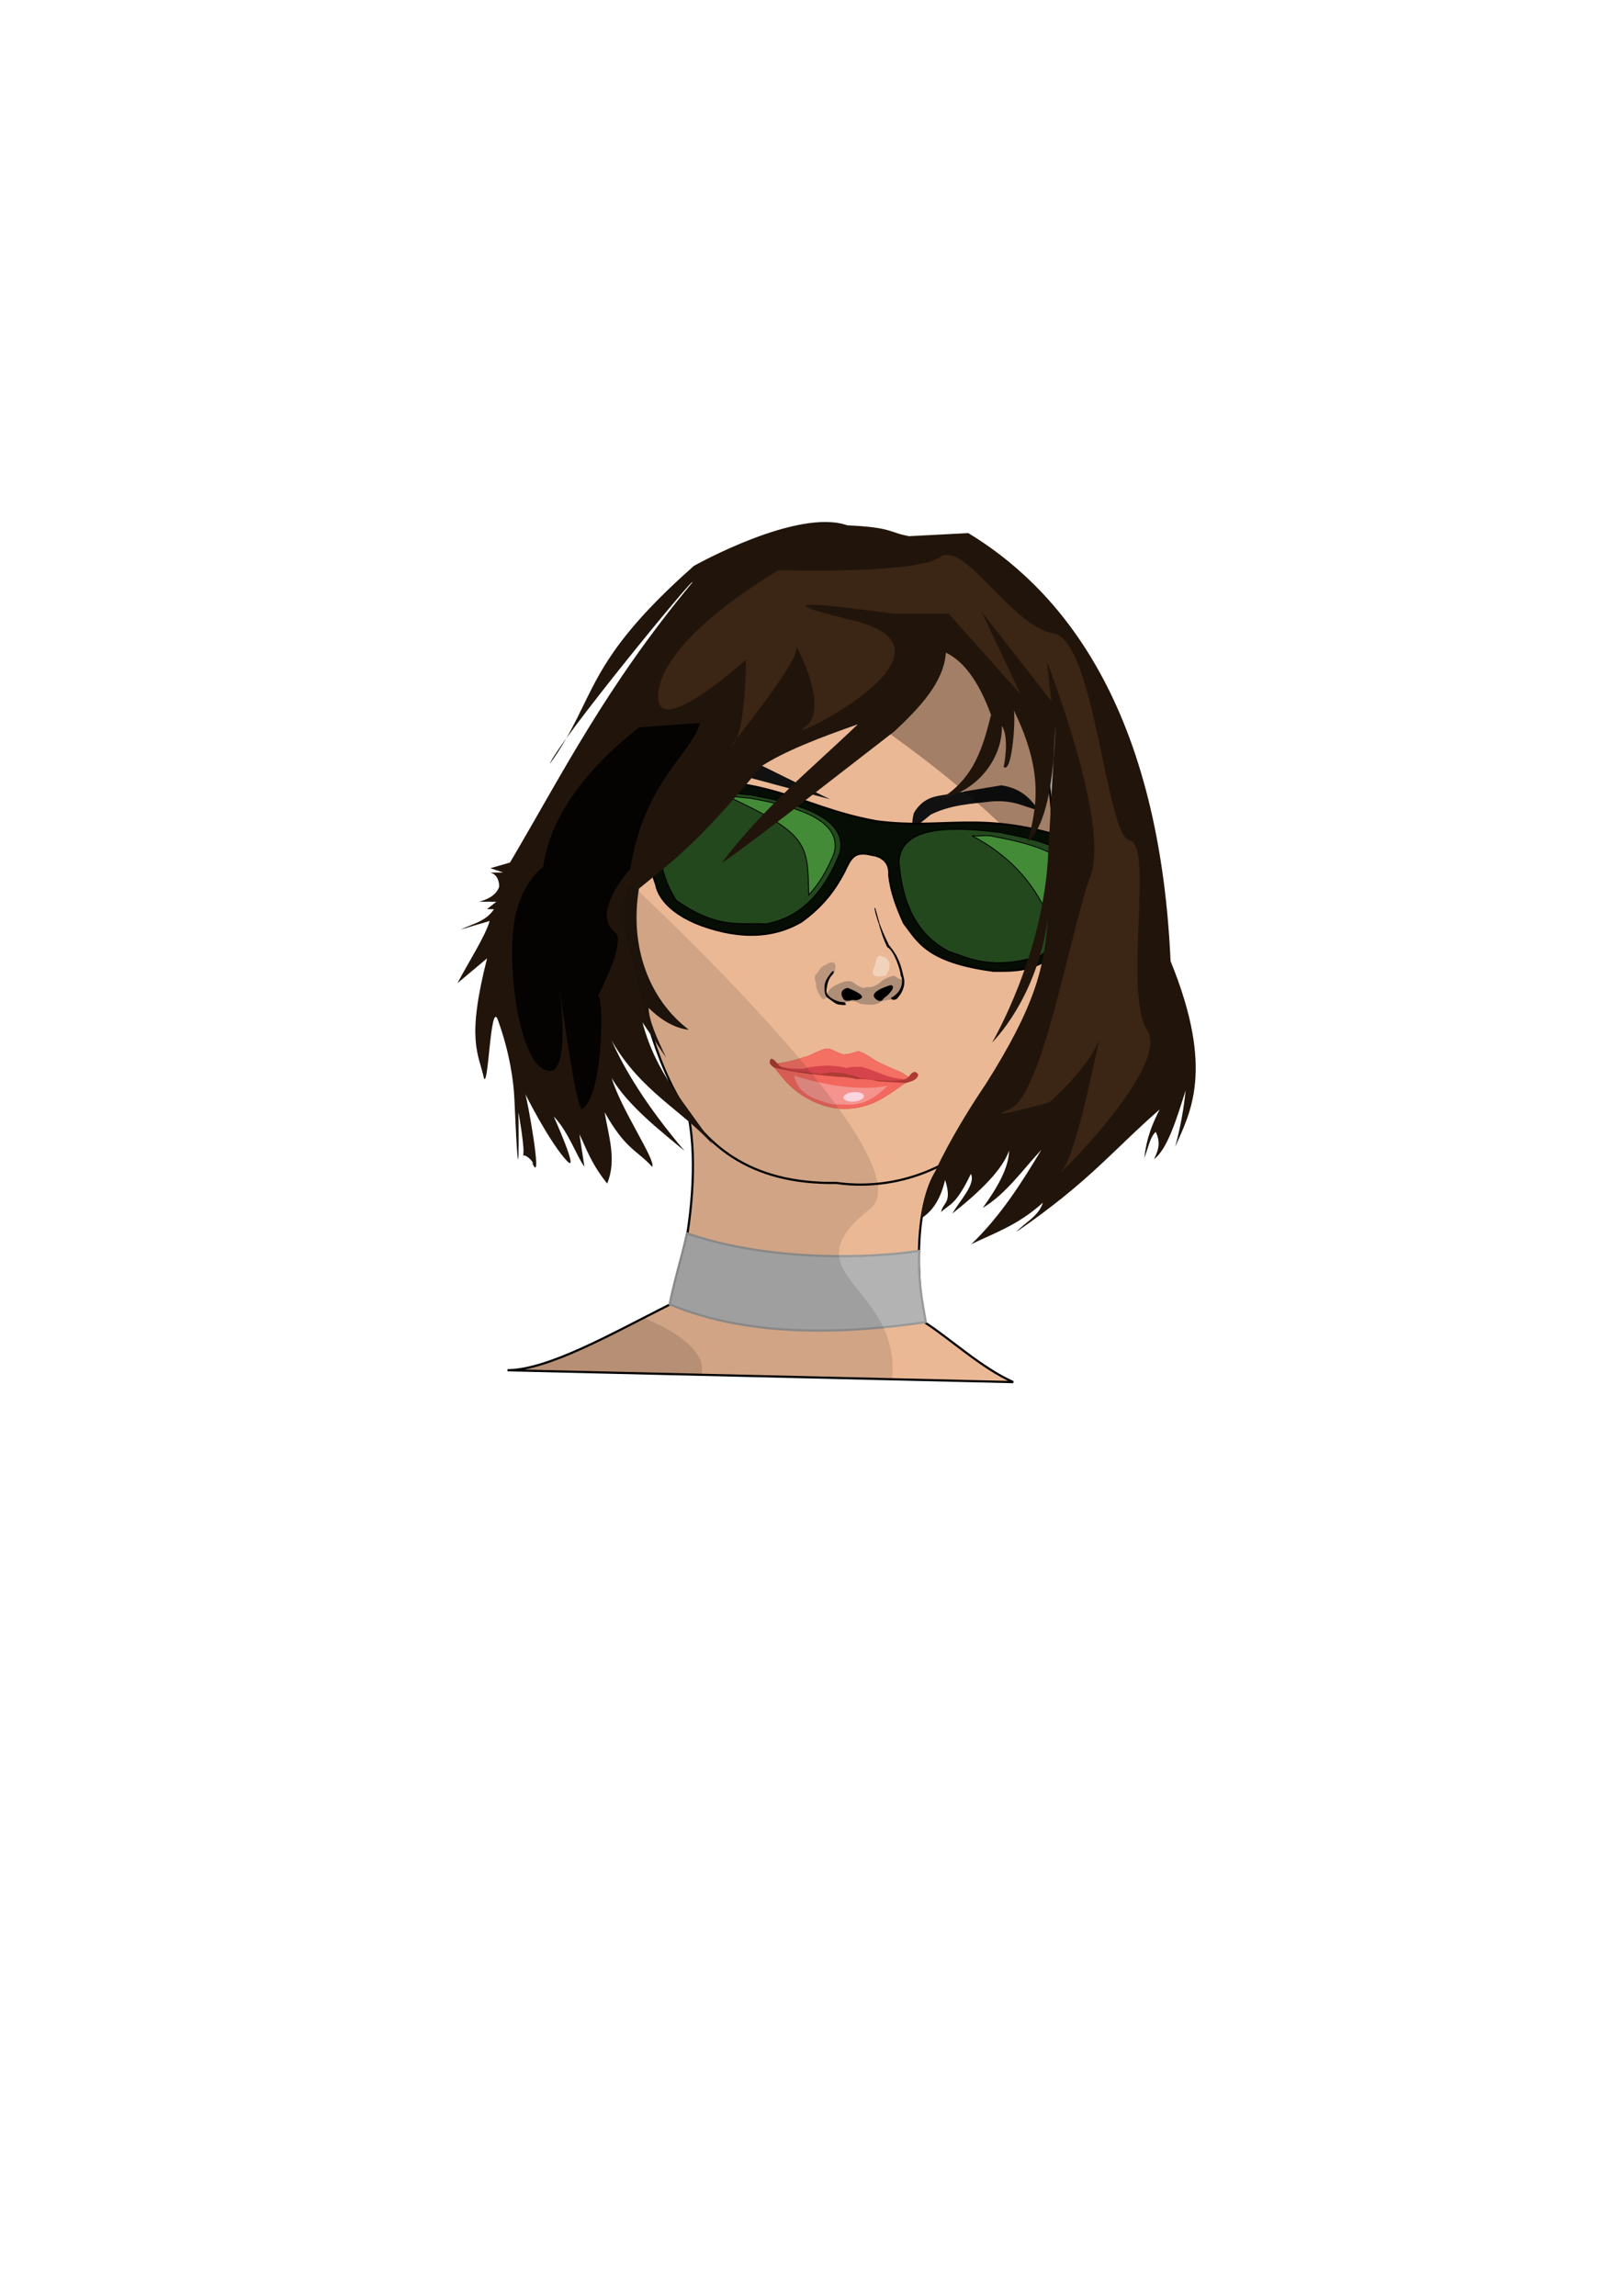 <?xml version="1.0" encoding="UTF-8" standalone="no"?>
<!-- Created with Inkscape (http://www.inkscape.org/) -->

<svg
   xmlns:dc="http://purl.org/dc/elements/1.1/"
   xmlns:cc="http://creativecommons.org/ns#"
   xmlns:rdf="http://www.w3.org/1999/02/22-rdf-syntax-ns#"
   xmlns:svg="http://www.w3.org/2000/svg"
   xmlns="http://www.w3.org/2000/svg"
   xmlns:sodipodi="http://sodipodi.sourceforge.net/DTD/sodipodi-0.dtd"
   xmlns:inkscape="http://www.inkscape.org/namespaces/inkscape"
   width="210mm"
   height="297mm"
   viewBox="0 0 744.094 1052.362"
   id="svg2"
   version="1.1"
   inkscape:version="0.91 r13725"
   sodipodi:docname="icon.svg">
  <defs
     id="defs4" />
  <sodipodi:namedview
     id="base"
     pagecolor="#ffffff"
     bordercolor="#666666"
     borderopacity="1.0"
     inkscape:pageopacity="0.0"
     inkscape:pageshadow="2"
     inkscape:zoom="0.5"
     inkscape:cx="89.491583"
     inkscape:cy="680.68287"
     inkscape:document-units="px"
     inkscape:current-layer="layer1"
     showgrid="false"
     inkscape:window-width="1920"
     inkscape:window-height="1017"
     inkscape:window-x="-8"
     inkscape:window-y="-8"
     inkscape:window-maximized="1"
     showguides="false" />
  <g
     inkscape:label="Layer 1"
     inkscape:groupmode="layer"
     id="layer1">
    <path
       style="fill:#eab895;fill-opacity:1;fill-rule:evenodd;stroke:#000000;stroke-width:1px;stroke-linecap:butt;stroke-linejoin:miter;stroke-opacity:1"
       d="m 464.548,633.538 c -14.498,-6.436 -28.992,-19.956 -40.462,-27.309 -2.889,-12.22 -6.147,-49.308 4.747,-68.362 10.989,-5.852 20.47,-15.727 29.452,-26.934 l -72.317,-40.672 -82.338,16.82 c 25.538,22.767 9.743,98.688 3.293,110.964 -26.973,13.611 -55.623,29.93 -74.246,30.052 z"
       id="path4320"
       inkscape:connector-curvature="0"
       sodipodi:nodetypes="ccccccccc" />
    <path
       style="fill:#eab895;fill-opacity:1;fill-rule:evenodd;stroke:#000000;stroke-width:1px;stroke-linecap:butt;stroke-linejoin:miter;stroke-opacity:1"
       d="m 480.418,417.481 c 9.441,92.12 -47.641,131.696 -96.975,124.754 -80.182,1.313 -84.784,-73.651 -99.247,-122.228 1.583,-115.835 62.999,-150.571 106.066,-144.199 55.852,13.486 103.376,37.862 90.156,141.674 z"
       id="path4322"
       inkscape:connector-curvature="0"
       sodipodi:nodetypes="ccccc" />
    <path
       style="fill:#111111;fill-opacity:1;stroke:none;stroke-width:1.482;stroke-linecap:round;stroke-linejoin:round;stroke-opacity:1"
       d="m 476.048,371.381 c -4.439,-6.828 -9.355,-10.184 -16.937,-11.408 l -27.16,4.526 c -4.562,0.699 -9.246,1.88 -12.978,8.175 -2.592,10.087 2.966,4.643 7.715,0.739 9.441,-4.635 18.71,-4.91 28.014,-6.062 10.485,-0.701 14.547,2.494 21.346,4.029 z"
       id="path4334"
       inkscape:connector-curvature="0"
       sodipodi:nodetypes="ccccccc" />
    <path
       style="fill:#040302;fill-opacity:0.31;stroke:none;stroke-linecap:round;stroke-linejoin:round;stroke-opacity:1"
       d="m 365.712,308.888 c 0,0 118.44,67.529 140.714,135.411 22.274,67.882 -0.353,-103.945 -0.353,-103.945 L 468.596,284.493 Z"
       id="path4454"
       inkscape:connector-curvature="0" />
    <g
       transform="matrix(4.141,0.632,-0.632,4.141,-3961.172,-1636.801)"
       id="g4336"
       style="stroke:#000000">
      <path
         style="fill:#060d05;fill-opacity:1;fill-rule:evenodd;stroke:#000000;stroke-width:0.2;stroke-linecap:butt;stroke-linejoin:miter;stroke-miterlimit:4;stroke-dasharray:none;stroke-opacity:1"
         d="m 1075.088,317.666 c 14.837,-3.42 17.93,0.03 27.047,0.287 8.279,-0.162 11.936,-3.64 24.837,-0.486 0.934,0.115 1.605,0.361 1.37,1.061 -0.091,0.768 0.216,1.973 -0.398,2.166 -1.869,0.705 -2.498,7.109 -3.756,8.088 -2.274,2.868 -4.607,3.097 -6.939,3.447 -7.328,0.121 -8.604,-1.901 -10.474,-3.712 -1.032,-1.579 -1.939,-3.195 -2.386,-4.95 -0.117,-1.558 -1.332,-1.908 -2.21,-1.878 -2.011,-0.192 -2.203,0.701 -2.696,2.32 -0.687,1.994 -1.708,4.002 -3.801,6.055 -2.138,1.741 -4.845,2.589 -8.22,2.386 -4.981,-0.324 -7.511,-2.184 -8.132,-4 -1.89,-3.38 -1.38,-6.458 -4.154,-8.132 z"
         id="path4338"
         inkscape:connector-curvature="0"
         sodipodi:nodetypes="cccccccccccccccc" />
      <path
         style="fill:#23481d;fill-opacity:1;fill-rule:evenodd;stroke:#000000;stroke-width:0.1;stroke-linecap:butt;stroke-linejoin:miter;stroke-miterlimit:4;stroke-dasharray:none;stroke-opacity:1"
         d="m 1078.933,319.942 c 1.704,-2.703 5.634,-2.523 9.259,-2.74 3.951,0.142 10.986,0.459 10.496,4.861 -1.052,4.514 -3.207,7.623 -6.85,8.839 -2.845,0.274 -5.027,1.38 -10.032,-1.061 -1.219,-1.382 -3.396,-4.315 -2.873,-9.899 z"
         id="path4340"
         inkscape:connector-curvature="0"
         sodipodi:nodetypes="cccccc" />
      <path
         sodipodi:nodetypes="cccccc"
         inkscape:connector-curvature="0"
         id="path4342"
         d="m 1124.913,320.035 c -1.704,-2.703 -5.54,-2.68 -9.165,-2.896 -3.951,0.142 -10.986,0.459 -10.496,4.861 1.052,4.514 3.207,7.623 6.85,8.839 2.327,0.422 5.016,1.383 10.032,-1.061 1.375,-1.57 3.177,-4.503 2.779,-9.743 z"
         style="fill:#23481d;fill-opacity:1;fill-rule:evenodd;stroke:#000000;stroke-width:0.1;stroke-linecap:butt;stroke-linejoin:miter;stroke-miterlimit:4;stroke-dasharray:none;stroke-opacity:1" />
      <path
         style="fill:#438b37;fill-opacity:1;fill-rule:evenodd;stroke:#000000;stroke-width:0.094;stroke-linecap:butt;stroke-linejoin:miter;stroke-miterlimit:4;stroke-dasharray:none;stroke-opacity:1"
         d="m 1088.215,317.559 c -0.906,0.054 -1.83,0.084 -2.732,0.143 9.586,2.765 9.605,3.891 10.542,9.363 0.922,-1.345 1.604,-2.995 2.056,-4.937 0.461,-4.138 -6.152,-4.436 -9.866,-4.57 z"
         id="path4344"
         inkscape:connector-curvature="0" />
      <path
         inkscape:connector-curvature="0"
         id="path4346"
         d="m 1114.724,317.662 c -0.906,0.054 -1.109,0.238 -2.011,0.298 4.233,1.426 8.369,4.405 10.542,9.363 0.922,-1.345 0.883,-3.149 1.336,-5.091 0.461,-4.138 -6.152,-4.436 -9.866,-4.57 z"
         style="fill:#438b37;fill-opacity:1;fill-rule:evenodd;stroke:#000000;stroke-width:0.094;stroke-linecap:butt;stroke-linejoin:miter;stroke-miterlimit:4;stroke-dasharray:none;stroke-opacity:1"
         sodipodi:nodetypes="ccccc" />
    </g>
    <path
       style="fill:#111111;fill-opacity:1;stroke:none;stroke-linecap:round;stroke-linejoin:round;stroke-opacity:1"
       d="m 346,349.362 34.5,17 -48.5,-13 z"
       id="path4348"
       inkscape:connector-curvature="0" />
    <path
       style="fill:#21150b;fill-opacity:1;fill-rule:evenodd;stroke:none;stroke-width:1px;stroke-linecap:butt;stroke-linejoin:miter;stroke-opacity:1"
       d="m 431.143,366.291 c 15.778,-9.765 19.527,-24.156 23.214,-38.571 -5.886,-16.143 -12.925,-24.797 -20.714,-28.571 -0.828,13.195 -11.464,24.756 -23.572,36.071 -30.401,23.456 -70.79,55.302 -79.286,60.357 20.11,-26.253 41.518,-43.424 62.5,-63.571 -17.291,6.067 -33.584,12.277 -44.286,19.286 -29.951,36.52 -41.563,44.002 -56.071,56.071 -4.364,26.388 4.486,50.648 22.857,64.643 -4.704,-0.387 -11.495,-3.109 -18.393,-10 -0.01,5.531 3.825,14.047 8.036,22.857 l -10.893,-16.25 c 6.405,24.071 19.404,36.37 32.143,55.893 -14.357,-15.855 -32.822,-24.208 -46.25,-47.5 5.865,13.149 15.691,29.626 33.393,50.536 -10.439,-8.682 -26.225,-20.972 -33.393,-33.393 4.425,14.711 20.515,37.932 18.571,40.714 -7.14,-7.885 -12.109,-7.812 -21.786,-25 1.769,10.888 5.632,21.775 1.159,32.663 -7.398,-9.289 -9.319,-15.536 -12.725,-22.608 l 2.295,14.841 c -3.286,-4.056 -7.324,-16.115 -14.055,-22.961 0,0 11.747,26.208 6.228,20.548 -7.825,-8.025 -20.074,-32.021 -19.399,-31.346 0.494,0 8.574,43.642 3.373,32.281 1.226,0.279 -2.528,-4.21 -4.318,-3.613 1.137,-2.022 -2.091,-19.906 -2.091,-19.906 0,0 0.725,52.68 -1.872,-6.334 -0.332,-7.546 -2.094,-20.927 -7.561,-35.925 -3.364,-9.23 -4.253,30.411 -6.313,26.923 -2.659,-11.802 -8.178,-17.566 1.373,-55.143 l -13.572,11.396 c 4.985,-9.564 12.782,-21.539 14.755,-28.521 l -13.333,3.948 c 5.442,-2.658 11.561,-3.669 15.291,-9.307 l -3.179,-0.074 4.262,-3.36 -7.903,-0.039 c 5.321,-1.387 8.036,-3.712 9.154,-6.613 0.253,-2.073 -0.529,-5.862 -4.006,-6.737 l 5.929,-0.044 -5.902,-1.961 9.005,-2.582 c 24.376,-41.355 44.031,-80.767 83.621,-128.387 2.29,-4.839 -62.058,73.716 -65.389,83.234 21.922,-30.607 15.023,-45.668 66.094,-90.85 0,0 47.411,-26.672 70.332,-18.579 21.151,0.97 18.921,3.316 28.376,4.974 l 27.106,-1.414 c 38.422,23.391 87.191,74.209 92.726,196.216 20.418,50.126 8.832,69.64 2.106,85.132 2.686,-9.991 4.005,-18.274 4.794,-25.895 -4.22,13.354 -8.388,26.956 -14.462,31.504 1.587,-3.555 3.339,-7.035 0.761,-12.47 -2.601,2.172 -3.58,7.818 -5.268,11.945 0.694,-5.144 1.467,-11.306 7.056,-22.235 -21.728,18.959 -32.035,32.929 -65.69,56.121 4.116,-4.521 10.155,-7.07 12.164,-13.397 -11.712,10.611 -23.058,14.189 -32.854,19.054 13.485,-12.963 23.01,-28.058 32.192,-43.338 -8.684,9.26 -16.099,20.151 -26.908,26.678 6.539,-9.154 11.874,-18.117 12.074,-26.27 -3.031,8.686 -12.971,18.524 -26.07,28.888 3.759,-6.334 10.889,-13.679 8.536,-18.179 -7.077,14.676 -9.664,13.638 -13.639,17.458 0.826,-4.591 5.2,-3.861 1.843,-14.727 -2.323,9.659 -6.276,14.657 -10.947,17.605 0.109,-18.779 29.479,-61.385 29.479,-61.385 22.792,-36.004 27.093,-53.837 28.564,-76.099 -5.007,37.092 -25.552,56.883 -25.552,56.883 0,0 23.635,-40.004 25.721,-86.621 l 3.328,-59.228 c -0.8,26.521 -4.278,46.346 -12.682,53.858 4.01,-15.741 7.575,-31.801 -6.584,-60.586 1.23,0.984 -0.359,30.091 -4.54,26.248 0.038,0.52 2.877,-12.965 -0.74,-18.803 0.248,15.299 -11.609,30.169 -28.214,33.571 z"
       id="path4350"
       inkscape:connector-curvature="0"
       sodipodi:nodetypes="cccccccccccccccccccccssccccsscccccccccccccccccccccccccccccccccccccccccccccccc" />
    <path
       style="fill:#b3b3b3;fill-opacity:1;stroke:#999999;stroke-linecap:round;stroke-linejoin:round;stroke-opacity:1"
       d="m 315,565.362 c 37.691,12.995 83.857,11.523 106.5,8 -0.899,12.069 1.519,24.779 2.97,32.677 -34.555,5.071 -80.007,7.586 -117.47,-8.177 1.185,-7.095 5.122,-19.763 8,-32.5 z"
       id="path4356"
       inkscape:connector-curvature="0"
       sodipodi:nodetypes="ccccc" />
    <g
       id="g4360"
       transform="matrix(0.181,0.021,-0.022,0.17,196.061,417.973)">
      <path
         sodipodi:nodetypes="csscsccssccccccc"
         inkscape:connector-curvature="0"
         id="path4297"
         d="m 917.825,308.839 c 27.886,30.826 53.265,53.999 91.286,70.349 48.651,20.92 97.766,23.869 149.902,-0.607 29.664,-13.927 54.788,-38.641 87.617,-70.449 9.638,-4.421 29.962,-11.095 30.141,-26.158 0.044,-3.705 -9.281,-7.43 -9.281,-7.43 -8.3,3.452 -11.002,9.702 -13.789,15.91 -10.242,-3.928 -13.592,-7.918 -22.011,-10.587 -23.289,-7.381 -45.755,-14.385 -58.607,-19.799 -24.358,-10.261 -29.757,-16.644 -50.196,-21.94 -6.978,-1.861 -16.731,9.089 -39.245,12.728 -22.654,-3.766 -33.406,-12.806 -41.012,-10.253 -13.952,-0.214 -42.971,25.579 -51.972,27.224 -36.621,18.635 -50.923,21.593 -68.589,27.577 -5.746,-5.503 -11.377,-11.811 -18.031,-10.96 -6.518,13.689 4.228,18.746 13.789,24.395 z"
         style="fill:#ae3b34;fill-opacity:1;stroke:none;stroke-linecap:round;stroke-linejoin:round;stroke-opacity:1" />
      <path
         sodipodi:nodetypes="ccssccccccc"
         inkscape:connector-curvature="0"
         id="path4299"
         d="m 915,307.186 c 0.942,0.551 1.887,1.101 2.824,1.654 27.886,30.826 53.266,53.998 91.287,70.348 48.651,20.92 97.764,23.869 149.9,-0.607 29.664,-13.927 54.789,-38.639 87.617,-70.447 0.447,-0.205 1.014,-0.443 1.504,-0.658 l -69.776,3.976 c -19.265,-4.052 -36.626,-1.44 -54.058,0.925 -24.671,-3.672 -35.422,-1.016 -50.557,-0.354 -43.314,0.763 -85.945,2.209 -134.705,-2.475 z"
         style="fill:#f2685e;fill-opacity:1;stroke:none;stroke-linecap:round;stroke-linejoin:round;stroke-opacity:1" />
      <path
         sodipodi:nodetypes="cccc"
         inkscape:connector-curvature="0"
         id="path4304"
         d="m 967.322,322.628 c 75.923,14.484 164.284,21.804 236.881,-2.121 -56.036,73.833 -90.629,58.325 -130.815,66.114 -79.192,-10.076 -95.481,-36.302 -106.066,-63.993 z"
         style="fill:#f5948e;fill-opacity:1;stroke:none;stroke-linecap:round;stroke-linejoin:round;stroke-opacity:1" />
      <ellipse
         transform="matrix(0.977,-0.215,0.215,0.977,0,0)"
         ry="12.574"
         rx="25.842"
         cy="592.84"
         cx="1018.967"
         id="path4306"
         style="fill:#fad4df;fill-opacity:1;stroke:none;stroke-linecap:round;stroke-linejoin:round;stroke-opacity:1" />
      <path
         id="path4308"
         d="m 1120.842,237.926 c -6.875,0.33 -16.798,9.634 -37.201,12.932 -22.654,-3.766 -33.406,-12.807 -41.012,-10.254 -13.952,-0.214 -42.972,25.58 -51.973,27.225 -35.622,18.127 -50.144,21.436 -67.168,27.109 4.799,8.038 13.521,15.223 59.744,14.256 l 51.619,0.354 c 24.325,-11.154 35.093,-7.399 50.91,-9.193 17.445,1.819 35.23,3.425 48.084,8.133 22.239,0.121 42.615,1.307 71.064,-2.121 22.519,-1.688 44.119,-7.049 47.863,-16.281 -9.511,-3.807 -12.93,-7.632 -21.084,-10.217 -23.289,-7.381 -45.756,-14.385 -58.608,-19.799 -24.358,-10.261 -29.758,-16.644 -50.197,-21.939 -0.654,-0.174 -1.332,-0.237 -2.043,-0.203 z"
         style="fill:#d5444b;fill-opacity:1;stroke:none;stroke-linecap:round;stroke-linejoin:round;stroke-opacity:1"
         inkscape:connector-curvature="0" />
      <path
         id="path4313"
         d="m 1120.842,237.926 c -6.875,0.33 -16.798,9.634 -37.201,12.932 -22.654,-3.766 -33.406,-12.807 -41.012,-10.254 -13.952,-0.214 -42.972,25.58 -51.973,27.225 -35.622,18.127 -50.144,21.436 -67.168,27.109 1.574,2.636 3.581,5.178 7.184,7.373 12.166,0.968 15.102,3.731 57.863,-1.25 14.725,-6.79 34.895,-11.947 59.043,-15.91 21.464,-2.21 33.393,-1.007 49.498,0.355 7.782,-5.359 24.09,-4.986 35.002,-7.779 29.84,6.175 44.99,10.515 60.103,14.85 15.795,4.867 33.515,4.921 50.932,5.734 4.901,-2.281 8.359,-5.019 9.66,-8.227 -9.511,-3.807 -12.93,-7.632 -21.084,-10.217 -23.289,-7.381 -45.756,-14.385 -58.608,-19.799 -24.358,-10.261 -29.758,-16.644 -50.197,-21.939 -0.654,-0.174 -1.332,-0.237 -2.043,-0.203 z"
         style="fill:#f47063;fill-opacity:1;stroke:none;stroke-linecap:round;stroke-linejoin:round;stroke-opacity:1"
         inkscape:connector-curvature="0" />
    </g>
    <path
       style="fill:#3b2514;fill-opacity:1;stroke:none;stroke-linecap:round;stroke-linejoin:round;stroke-opacity:1"
       d="m 435,281.362 33,37 -18,-38 32,41 -2,-18 c 0,0 29,74 20,98 -9,24 -22,101 -37,107 -15,6 18,-3 18,-3 0,0 22,-19 24,-33 2,-14 -10,55 -18,64 -8,9 50,-47 39,-64 -11,-17 3,-85 -8,-87 -11,-2 -16,-92 -35,-95 -19,-3 -41,-43 -52,-35 -11,8 -74,6 -74,6 0,0 -51,29 -55,55 -4,26 40,-14 40,-14 0,0 0,33 -6,39 -6,6 32,-39 29,-45 -3,-6 17,28 4,37 -13,9 80,-35 22,-49 -58,-14 19,-3 19,-3 z"
       id="path4448"
       inkscape:connector-curvature="0" />
    <path
       style="fill:#040302;fill-opacity:1;stroke:none;stroke-linecap:round;stroke-linejoin:round;stroke-opacity:1"
       d="m 293,333.362 c -24.5,19.367 -40.91,41.151 -44,64 0,0 -10.942,7.855 -13.399,26.336 -3.101,23.326 2.913,58.968 12.399,65.664 17,12 7,-48 7,-48 0,0 8.909,69.203 12,67 10.046,-7.159 9.752,-52.7 7.231,-51.86 -1.062,1.593 13.429,-24.697 7.769,-29.14 -11.453,-8.991 7,-29 7,-29 6.231,-39.99 27.994,-52.64 32,-67 z"
       id="path4450"
       inkscape:connector-curvature="0"
       sodipodi:nodetypes="ccsscscsccc" />
    <path
       style="fill:#040302;fill-opacity:0.113;fill-rule:evenodd;stroke:none;stroke-width:1px;stroke-linecap:butt;stroke-linejoin:miter;stroke-opacity:1"
       d="m 289.053,405.055 -4.699,10.463 c -0.041,1.484 -0.075,2.977 -0.096,4.488 8.279,27.807 13.335,64.255 31.178,90.098 5.703,19.517 1.314,48.796 -4.156,67.899 -2.931,10.237 -4.293,20.044 -4.293,20.044 -26.973,13.611 -55.623,29.929 -74.246,30.051 l 176.213,4.135 C 413.399,588.962 360.084,584.635 398.816,554.184 426.801,532.181 289.052,405.055 289.052,405.055 Z"
       id="path4543"
       inkscape:connector-curvature="0"
       sodipodi:nodetypes="ccccscccscc" />
    <path
       style="fill:#040302;fill-opacity:0.125;stroke:none;stroke-linecap:round;stroke-linejoin:round;stroke-opacity:1"
       d="m 295.096,604.121 c -23.238,11.954 -46.453,23.873 -62.355,23.977 l 88.791,2.084 c 0.18,-0.448 0.298,-0.892 0.34,-1.328 1.208,-12.678 -20.395,-22.201 -26.775,-24.732 z"
       id="path4553"
       inkscape:connector-curvature="0" />
    <g
       id="g4781"
       transform="translate(-1710,40)">
      <path
         style="fill:#414141;fill-opacity:0.351;stroke:none;stroke-linecap:round;stroke-linejoin:round;stroke-opacity:1"
         d="m 2114.511,409.473 c -1.944,2.156 -5.261,3.044 -5.261,3.044 -2.232,-0.273 -2.066,0.166 -2.958,0.291 -1.759,0.247 -5.296,-2.588 -5.296,-2.588 0,0 -1.015,-0.918 -3.967,-0.272 -6.191,2.092 -9.315,5.188 -6.584,7.375 7.801,5.896 6.84,2.295 6.869,2.244 3.627,-1.137 4.375,-0.808 7.178,0.603 3.758,0.474 7.435,0.843 9.376,-1.045 l 2.893,-0.8 2.706,-0.177 3.828,-3.293 0.737,-5.378 -2.379,-1.102 -1.51,-1.016 c -2.28,-0.156 -5.633,2.115 -5.633,2.115 z"
         id="path4710"
         inkscape:connector-curvature="0"
         sodipodi:nodetypes="ccsccccccccccccc" />
      <path
         style="fill:#000000;fill-opacity:1;stroke:#000000;stroke-width:0.356;stroke-linecap:round;stroke-linejoin:round;stroke-opacity:1"
         d="m 2111.089,376.325 c 1.237,6.629 4.504,13.212 6.351,17.054 4.628,5.39 5.56,9.785 6.59,14.206 1.813,5.738 -3.139,10.259 -3.139,10.259 -0.822,0.278 -1.643,0.554 -2.236,-0.328 5.229,-2.721 5.832,-7.988 4.463,-10.429 -0.096,-2.394 -2.967,-11.373 -6.227,-13.111 -2.858,-5.708 -4.295,-12.797 -5.802,-17.651 z"
         id="path4712"
         inkscape:connector-curvature="0"
         sodipodi:nodetypes="cccccccc" />
      <path
         style="fill:#000000;fill-opacity:1;stroke:#000000;stroke-width:0.356;stroke-linecap:round;stroke-linejoin:round;stroke-opacity:1"
         d="m 2118.316,411.758 c 0,0 -9.874,2.8 -7.032,5.687 2.841,2.887 3.587,-0.2 4.342,-0.454 0.755,-0.254 5.587,-4.99 2.691,-5.233 z"
         id="path4714"
         inkscape:connector-curvature="0" />
      <path
         style="fill:#000000;fill-opacity:1;stroke:#000000;stroke-width:0.318;stroke-linecap:round;stroke-linejoin:round;stroke-opacity:1"
         d="m 2098.604,412.985 c 0,0 8.166,3.126 6.149,4.48 -2.017,1.353 -3.086,0.728 -3.881,0.754 -0.795,0.026 -3.002,1.06 -4.019,-0.385 -1.017,-1.446 -1.912,-3.941 1.751,-4.849 z"
         id="path4716"
         inkscape:connector-curvature="0"
         sodipodi:nodetypes="cczcc" />
      <path
         style="fill:#414141;fill-opacity:0.292;stroke:none;stroke-linecap:round;stroke-linejoin:round;stroke-opacity:1"
         d="m 2091.547,406.616 1.316,-1.468 c -0.206,-1.436 1.118,-2.589 -0.829,-4.073 -0.923,0.243 -2.081,-0.096 -2.704,0.89 -4.198,1.356 -3.394,3.389 -5.336,4.738 -0.426,0.89 -0.759,1.862 0.138,3.902 -0.154,2.811 1.224,4.659 2.35,6.665 0.527,0.7 1.052,0.932 1.576,0.625 l 1.068,-0.696 -1.143,-3.396 1.622,-4.852 z"
         id="path4722"
         inkscape:connector-curvature="0"
         sodipodi:nodetypes="cccccccccccc" />
      <path
         style="fill:#000000;fill-opacity:1;stroke:#000000;stroke-width:0.356;stroke-linecap:round;stroke-linejoin:round;stroke-opacity:1"
         d="m 2091.889,405.265 c -1.319,1.242 -2.856,3.622 -3.354,5.044 -0.534,1.526 -0.566,5.704 0.776,6.737 1.523,1.172 3.598,2.697 4.449,3.037 1.059,0.422 3.773,0.425 3.773,0.425 0,0 0.249,-0.946 -1.01,-0.942 -1.259,0.004 -2.973,-0.631 -2.973,-0.631 0,0 -5.308,-1.859 -4.814,-5.26 0.493,-3.401 1.143,-5.269 2.524,-6.721 1.38,-1.452 0.629,-1.688 0.629,-1.688 z"
         id="path4718"
         inkscape:connector-curvature="0"
         sodipodi:nodetypes="cssscsccsc" />
      <path
         inkscape:connector-curvature="0"
         id="path4733"
         d="m 2116.173,407.223 c 0,0 -7.728,1.846 -5.795,-2.724 1.933,-4.57 0.614,-7.822 5.295,-5.665 4.681,2.157 0.5,8.389 0.5,8.389 z"
         style="fill:#f1d2bb;fill-opacity:1;stroke:none;stroke-linecap:round;stroke-linejoin:round;stroke-opacity:1" />
    </g>
  </g>
</svg>
